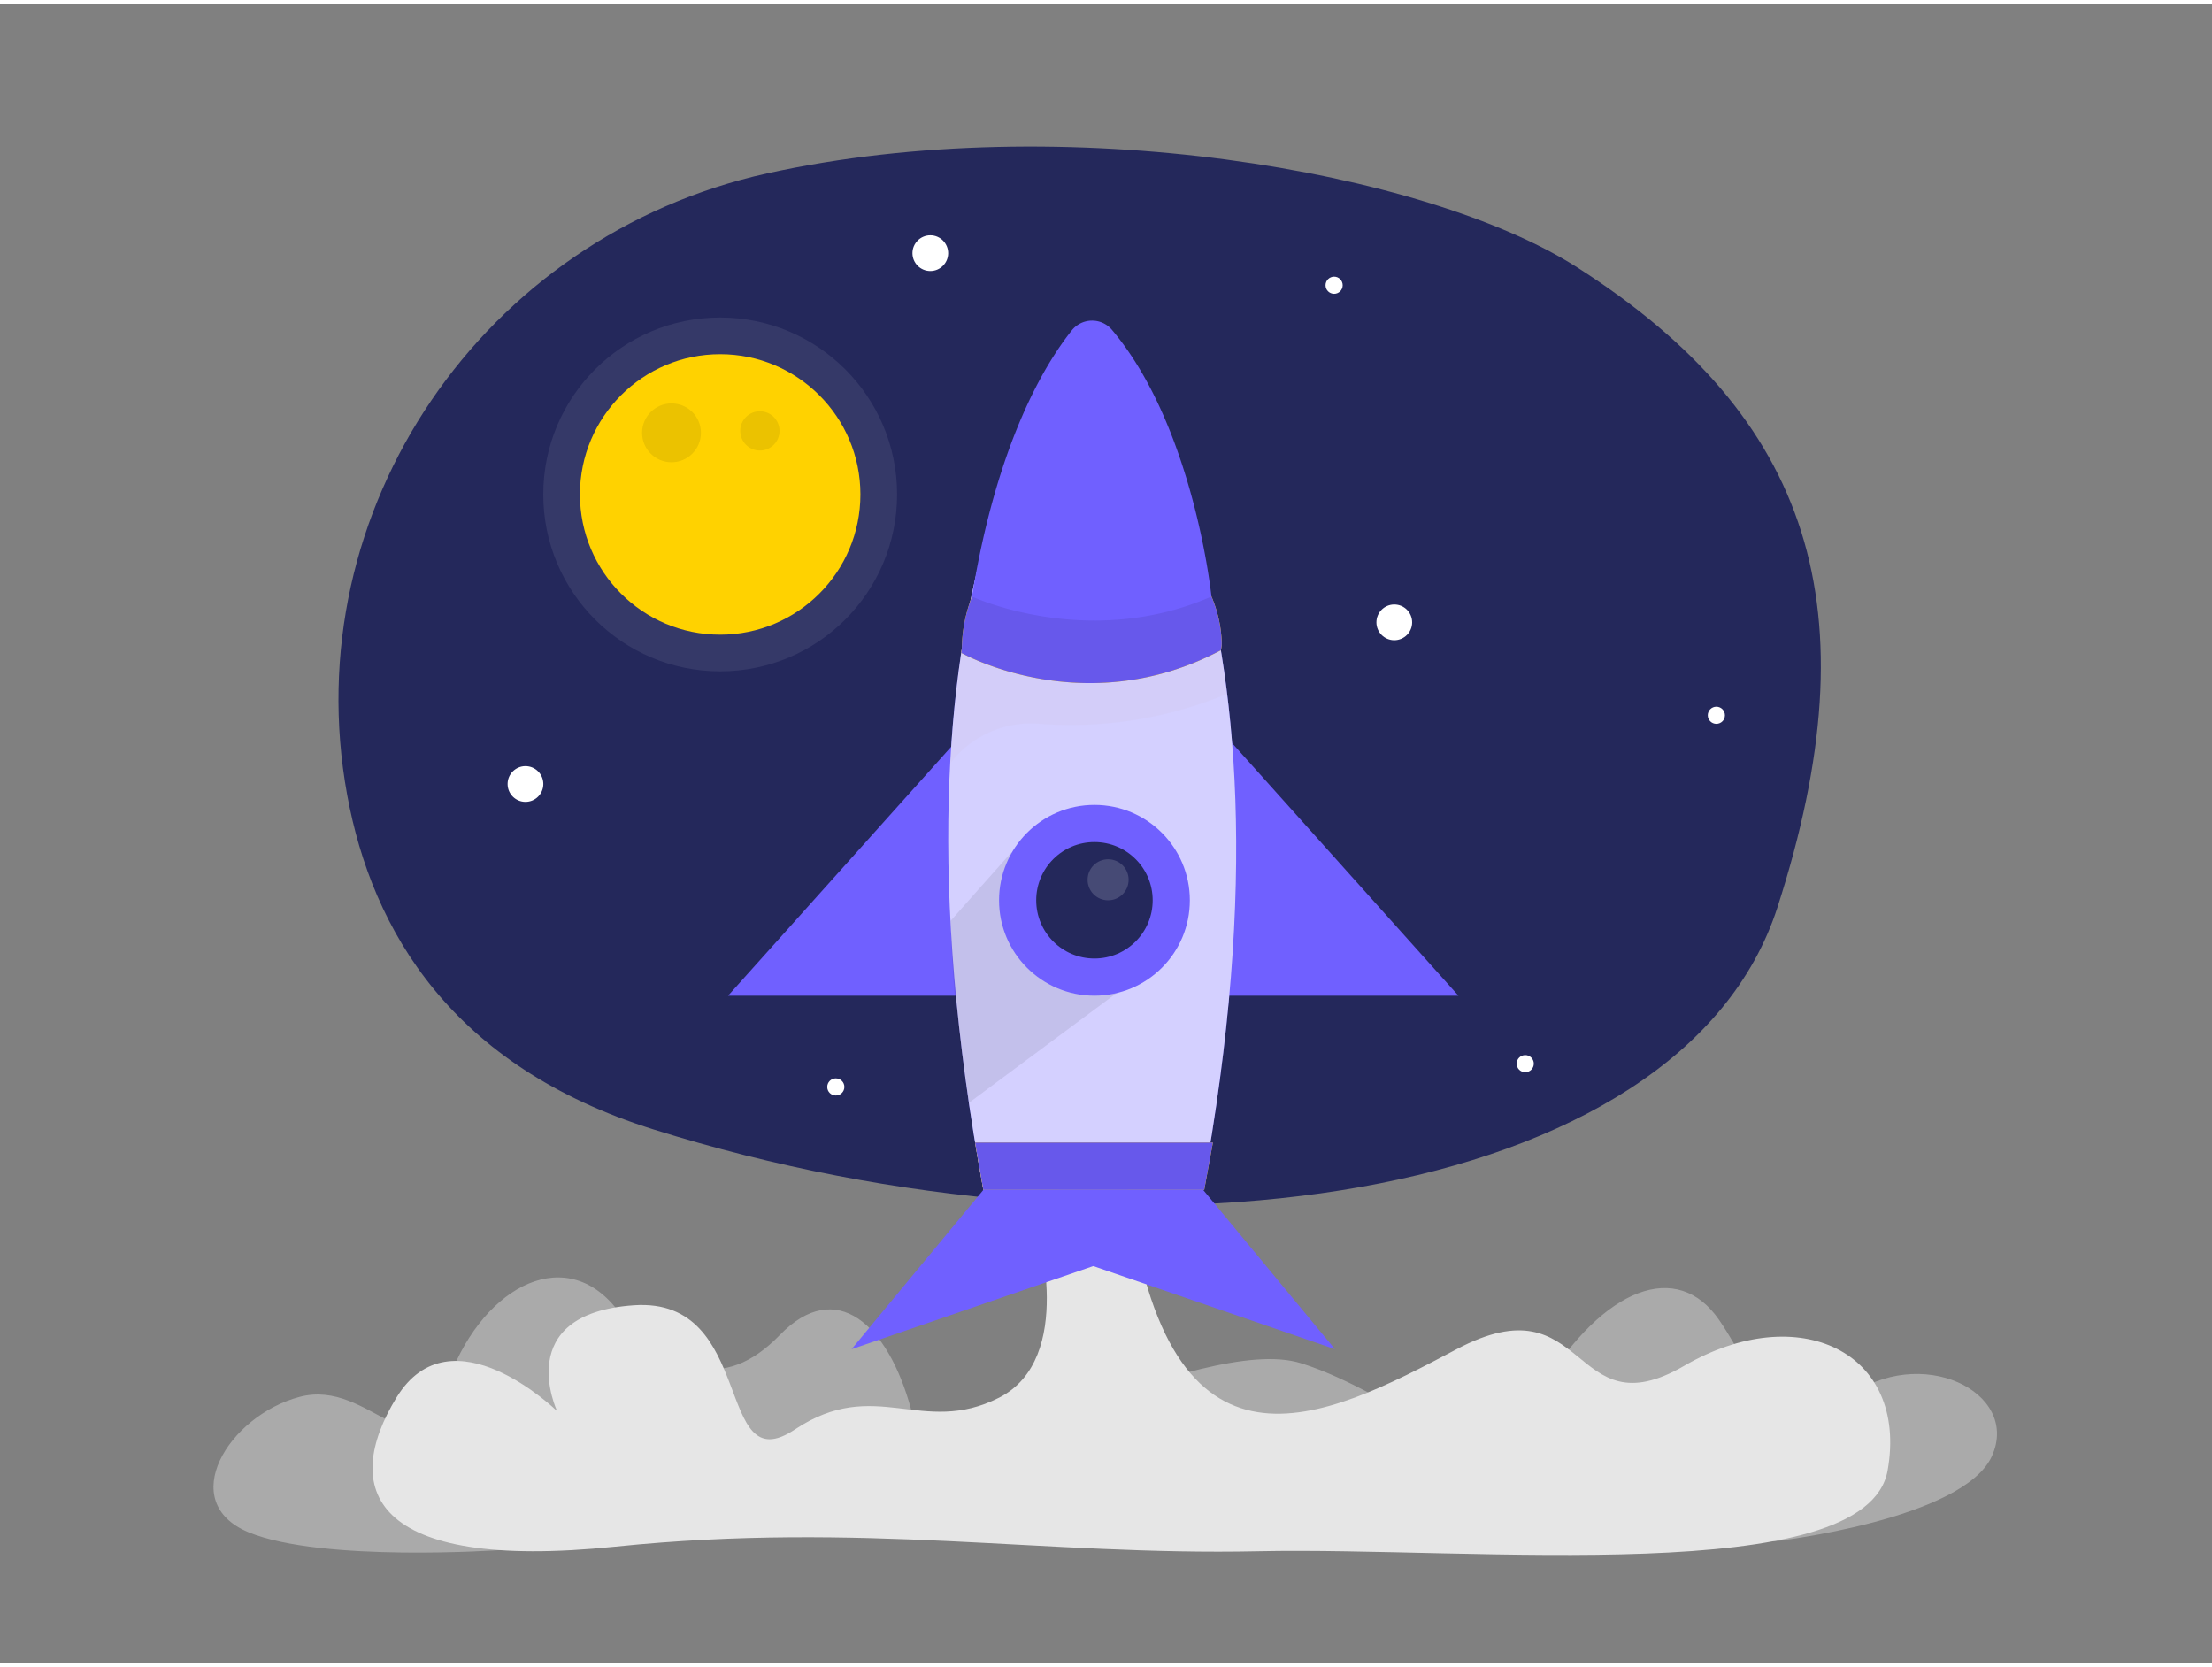 <svg id="Layer_1" data-name="Layer 1" xmlns="http://www.w3.org/2000/svg" viewBox="0 0 400 300" width="406" height="306" class="illustration styles_illustrationTablet__1DWOa"><rect x="0" y="0" width="400" height="300" fill="#808080" stroke="none"/><path d="M90.59,279.55S58.28,281.81,45,276.36s-3.74-21.1,9.19-24.51,20.77,15.32,26.55-2,20.88-25.95,30.53-14.17,19.52,15.53,29.73,5,19.62-1.93,23.77,13.5,52.14-14.18,70.53-8.4,32.34,22.81,43.57,4.43,24.51-23.15,32-12.26,9.87,23.83,23.15,14,31.32-1,26.21,10.55-39.33,15.48-39.33,15.48S122.22,268.1,90.59,279.55Z" fill="#e6e6e6" opacity="0.42"></path><path d="M187.46,221s7.16,23.93-6.8,31-22.38-3.94-36.94,5.76-6.89-24-29.1-22.47-13.88,19.14-13.88,19.14S81.6,235.74,71.68,252s-5.13,31.54,39.59,26.94,77.53,1.66,116.27.83,110,6.83,113.8-14.61-16.08-30.95-36.77-18.93-17.22-15.68-41.16-3-52.26,27.28-59.5-28.8Z" fill="#e6e6e6"></path><path d="M138.73,30.61C87.47,41.91,53.32,91.38,62.78,143c4.51,24.64,19,49.09,55.41,60.5,87.38,27.4,185.87,13.73,203.24-40.2s6.12-88.65-36.26-115.71C257.79,30.11,192.28,18.81,138.73,30.61Z" fill="#24285b"></path><polygon points="172.66 133.56 131.66 179.31 176.32 179.31 172.66 133.56" fill="#7060ff"></polygon><polygon points="222.73 133.56 263.73 179.31 219.07 179.31 222.73 133.56" fill="#7060ff"></polygon><path d="M196.81,60.35v-.27l-.14.14-.14-.14v.28c-3.56,3.58-39.3,42.8-18.71,154.07H217.4C238,103,200.47,63.86,196.81,60.35Z" fill="#7060ff"></path><path d="M220.76,116.85l1.14,7.88a73.84,73.84,0,0,1-33.83,5.43,18.34,18.34,0,0,0-16.2,7.1h0S173,121,173.81,117.31Z" fill="#3b1e59" opacity="0.11"></path><path d="M196.81,60.35v-.27l-.14.14-.14-.14v.28c-3.56,3.58-39.3,42.8-18.71,154.07H217.4C238,103,200.47,63.86,196.81,60.35Z" fill="#fff" opacity="0.7"></path><path d="M182.91,153.37l-11,12.39a215,215,0,0,0,3.33,32.9L203.05,178Z" opacity="0.08"></path><polygon points="176.32 205.86 177.82 214.43 217.76 214.43 219.33 205.86 176.32 205.86" fill="#ffd200"></polygon><path d="M175.76,107.13l-.08.24a26.69,26.69,0,0,0-1.75,9.21l-.12.73s22.21,12.62,46.95-.46h0a4.61,4.61,0,0,0,.17-1.34,23.1,23.1,0,0,0-1.86-8.38H175.76Z" fill="#ffd200"></path><polygon points="176.32 205.86 177.82 214.43 217.76 214.43 219.33 205.86 176.32 205.86" fill="#7060ff"></polygon><path d="M175.76,107.13l-.08.24a26.69,26.69,0,0,0-1.75,9.21l-.12.73s22.21,12.62,46.95-.46h0a4.61,4.61,0,0,0,.17-1.34,23.1,23.1,0,0,0-1.86-8.38H175.76Z" fill="#7060ff"></path><polygon points="176.32 205.86 177.82 214.43 217.76 214.43 219.33 205.86 176.32 205.86" opacity="0.08"></polygon><path d="M175.76,107.13l-.08.24a26.69,26.69,0,0,0-1.75,9.21l-.12.73s22.21,12.62,46.95-.46h0a4.61,4.61,0,0,0,.17-1.34,23.1,23.1,0,0,0-1.86-8.38H175.76Z" opacity="0.08"></path><path d="M175.76,107.13s21,9.77,43.31,0c0,0-3.13-30.62-18-48.23a4.7,4.7,0,0,0-7.26.11C188.89,65.18,180.27,79.43,175.76,107.13Z" fill="#7060ff"></path><circle cx="197.91" cy="162.06" r="17.25" fill="#7060ff"></circle><circle cx="197.91" cy="162.06" r="10.53" fill="#24285b"></circle><circle cx="200.38" cy="158.35" r="3.71" fill="#fff" opacity="0.16"></circle><polygon points="177.82 214.43 153.99 243.23 203.91 226.07 203.91 214.43 177.82 214.43" fill="#7060ff"></polygon><polygon points="217.57 214.43 241.4 243.23 191.49 226.07 191.49 214.43 217.57 214.43" fill="#7060ff"></polygon><circle cx="95.02" cy="141.03" r="3.23" fill="#fff"></circle><circle cx="168.23" cy="45.04" r="3.23" fill="#fff"></circle><circle cx="252.13" cy="111.8" r="3.23" fill="#fff"></circle><circle cx="241.25" cy="50.84" r="1.55" fill="#fff"></circle><circle cx="310.37" cy="128.6" r="1.55" fill="#fff"></circle><circle cx="275.81" cy="191.6" r="1.55" fill="#fff"></circle><circle cx="151.14" cy="195.81" r="1.55" fill="#fff"></circle><circle cx="130.23" cy="88.67" r="31.99" fill="#fff" opacity="0.08"></circle><circle cx="130.23" cy="88.67" r="25.36" fill="#ffd200"></circle><circle cx="121.43" cy="77.53" r="5.32" opacity="0.08"></circle><circle cx="137.41" cy="77.18" r="3.55" opacity="0.08"></circle></svg>